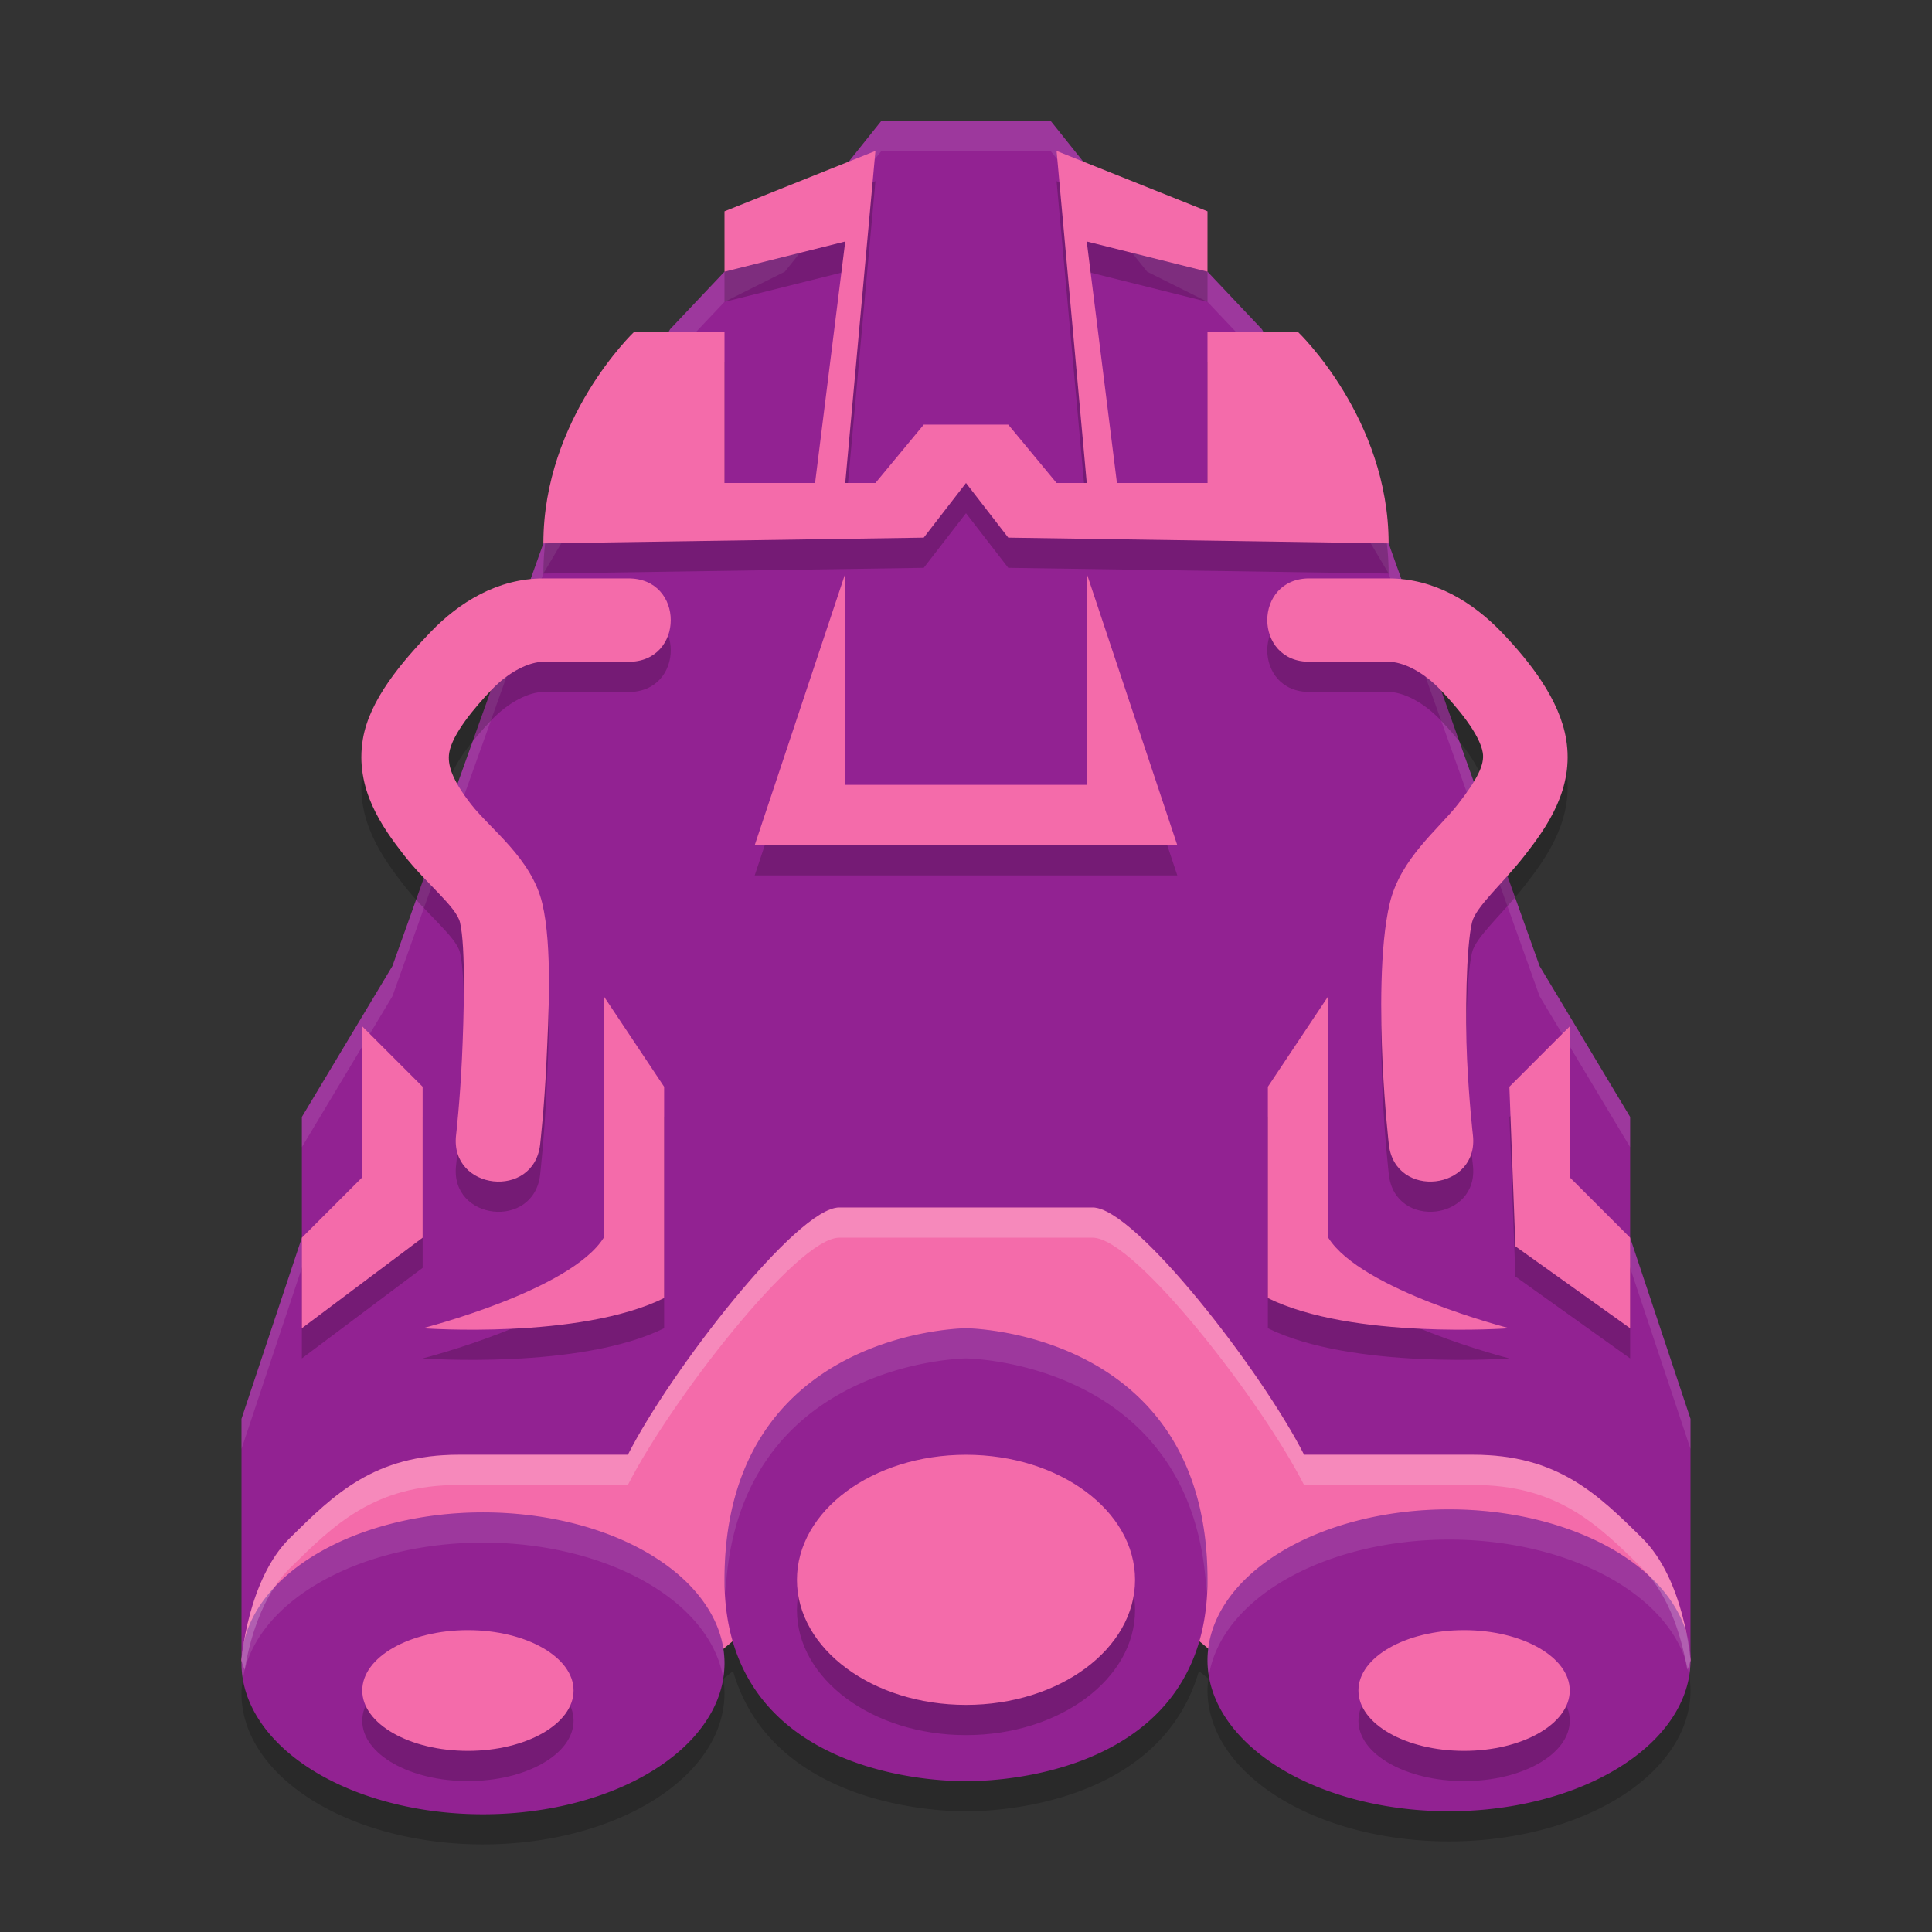<svg width="64" height="64" version="1.1" xmlns="http://www.w3.org/2000/svg"><rect width="100%" height="100%" fill="#333333" stroke="none"/><defs>
<linearGradient id="ucPurpleBlue" x1="0%" y1="0%" x2="100%" y2="100%">
  <stop offset="0%" style="stop-color:#B794F4;stop-opacity:1"/>
  <stop offset="100%" style="stop-color:#4299E1;stop-opacity:1"/>
</linearGradient>
</defs>
 <path d="m27.801 41c-1.4 0-5.6 5.43-7 8.191h-5.602c-2.8 0-4.124 1.306-5.6 2.762-0.946 0.933-1.322 2.405-1.48 3.293a8 5 0 0 0-0.014 0.062c-0.018 0.104-0.045 0.211-0.057 0.293a8 5 0 0 0-0.039 0.314c-0.001 0.012-0.01 0.084-0.01 0.084s0.004 0.019 0.004 0.021a8 5 0 0 0-0.004 0.078 8 5 0 0 0 8 5 8 5 0 0 0 8-5 8 5 0 0 0-0.037-0.486c0.105-0.086 0.23-0.181 0.32-0.258 1.397 4.821 7.717 4.645 7.717 4.645s6.32 0.176 7.717-4.645c0.088 0.074 0.209 0.167 0.311 0.25a8 5 0 0 0-0.027 0.395 8 5 0 0 0 8 5 8 5 0 0 0 8-5 8 5 0 0 0-0.178-1.033c-0.188-0.902-0.567-2.171-1.422-3.014-1.476-1.456-2.8-2.762-5.6-2.762h-5.602c-1.4-2.762-5.6-8.191-7-8.191h-8.398z" style="opacity:.2"/>
 <path d="M 29.2,4 26,8 24,9 22.2,10.905 18,18 13,32 10,37 v 4 l -2,6 v 8 L 19.4,53.714 32,43 44.6,53.714 56,55 V 47 L 54,41 V 37 L 51,32 46,18 41.8,10.905 40,9 38,8 34.8,4 Z" style="fill:#922292"/>
 <path d="m29.199 4-3.199 4-2 1-1.801 1.904-4.199 7.096-5 14-3 5v1l3-5 5-14 4.199-7.096 1.801-1.904 2-1 3.199-4h5.602l3.199 4 2 1 1.801 1.904 4.199 7.096 5 14 3 5v-1l-3-5-5-14-4.199-7.096-1.801-1.904-2-1-3.199-4h-5.602zm-19.199 37-2 6v1l2-6v-1zm44 0v1l2 6v-1l-2-6z" style="fill:#ffffff;opacity:.1"/>
 <path d="m27.8 40c-1.4 0-5.6 5.429-7 8.19h-5.6c-2.8 0-4.124 1.306-5.6 2.762-1.4 1.381-1.6 4.048-1.6 4.048s0.2 2.857 8.6 2.857c4.2 0 8.4-4.143 8.4-4.143h14s4.2 4.143 8.4 4.143c8.4 0 8.6-2.857 8.6-2.857s-0.2-2.667-1.6-4.048c-1.476-1.456-2.8-2.762-5.6-2.762h-5.6c-1.4-2.762-5.6-8.19-7-8.19z" style="fill:#f46baa"/>
 <path d="m32 44s-8 0.048-8 8.334c0 6.905 8 6.666 8 6.666s8 0.239 8-6.666c0-8.286-8-8.334-8-8.334zm16 6a8 5 0 0 0-8 5 8 5 0 0 0 8 5 8 5 0 0 0 8-5 8 5 0 0 0-8-5zm-32 0.1a8 5 0 0 0-8 5 8 5 0 0 0 8 5 8 5 0 0 0 8-5 8 5 0 0 0-8-5z" style="fill:#922292"/>
 <path d="m29 6-5 2v2l4-1-1 8h-3v-5h-3s-3 2.857-3 7l12.6-0.19 1.4-1.81 1.4 1.81 12.6 0.19c0-4.143-3-7-3-7h-3v5h-3l-1-8 4 1v-2l-5-2 1 11h-1l-1.6-1.933h-2.8l-1.6 1.933h-1zm-11 14.161c-1.519 0-2.793 0.793-3.741 1.78-0.947 0.987-2.024 2.24-2.24 3.552-0.27 1.639 0.641 2.905 1.364 3.835 0.724 0.931 1.73 1.706 1.855 2.228 0.194 0.811 0.129 3.132 0.064 4.528-0.065 1.396-0.194 2.519-0.194 2.519-0.212 1.831 2.572 2.144 2.784 0.313 0 0 0.138-1.209 0.208-2.705 0.069-1.496 0.204-3.862-0.138-5.291-0.355-1.482-1.715-2.452-2.355-3.274-0.64-0.822-0.79-1.317-0.726-1.71 0.101-0.615 0.834-1.493 1.413-2.096 0.578-0.603 1.246-0.917 1.706-0.917h2.8c1.893 0.026 1.893-2.788 0-2.762zm10-0.161-3 9h14l-3-9v7h-8zm15.4 0.16c-1.893-0.026-1.893 2.788 0 2.762l2.6 4.28e-4c0.461 7.6e-5 1.128 0.314 1.706 0.917 0.578 0.603 1.312 1.481 1.413 2.096 0.065 0.393-0.186 0.888-0.826 1.71-0.64 0.822-1.9 1.792-2.255 3.274-0.342 1.429-0.307 3.795-0.238 5.291 0.069 1.496 0.208 2.705 0.208 2.705 0.211 1.831 2.995 1.518 2.784-0.313 0 0-0.129-1.123-0.194-2.519-0.065-1.396-0.03-3.716 0.164-4.528 0.125-0.522 1.031-1.297 1.755-2.228 0.724-0.931 1.634-2.196 1.364-3.835-0.216-1.312-1.193-2.566-2.14-3.552-0.947-0.987-2.221-1.78-3.741-1.78zm-23.4 13.84v8c-1.097 1.751-6 3-6 3s5.2 0.381 8-1v-7zm24 0-2 3v7c2.8 1.381 8 1 8 1s-4.903-1.249-6-3zm-32 1v5l-2 2v3l4-3v-5zm40 0-2 2 0.2 5.286 3.8 2.714v-3l-2-2z" style="opacity:.2"/>
 <path d="m29 5-5 2v2l4-1-1 8h-3v-5h-3s-3 2.857-3 7l12.6-0.19 1.4-1.81 1.4 1.81 12.6 0.19c0-4.143-3-7-3-7h-3v5h-3l-1-8 4 1v-2l-5-2 1 11h-1l-1.6-1.933h-2.8l-1.6 1.933h-1zm-11 14.161c-1.519 0-2.793 0.793-3.741 1.78-0.947 0.987-2.024 2.24-2.24 3.552-0.27 1.639 0.641 2.905 1.364 3.835 0.724 0.931 1.73 1.706 1.855 2.228 0.194 0.811 0.129 3.132 0.064 4.528-0.065 1.396-0.194 2.519-0.194 2.519-0.212 1.831 2.572 2.144 2.784 0.313 0 0 0.138-1.209 0.208-2.705 0.069-1.496 0.204-3.862-0.138-5.291-0.355-1.482-1.715-2.452-2.355-3.274-0.64-0.822-0.79-1.317-0.726-1.71 0.101-0.615 0.834-1.493 1.413-2.096 0.578-0.603 1.246-0.917 1.706-0.917h2.8c1.893 0.026 1.893-2.788 0-2.762zm10-0.161-3 9h14l-3-9v7h-8zm15.4 0.16c-1.893-0.026-1.893 2.788 0 2.762l2.6 4.28e-4c0.461 7.6e-5 1.128 0.314 1.706 0.917 0.578 0.603 1.312 1.481 1.413 2.096 0.065 0.393-0.186 0.888-0.826 1.71-0.64 0.822-1.9 1.792-2.255 3.274-0.342 1.429-0.307 3.795-0.238 5.291 0.069 1.496 0.208 2.705 0.208 2.705 0.211 1.831 2.995 1.518 2.784-0.313 0 0-0.129-1.123-0.194-2.519-0.065-1.396-0.03-3.716 0.164-4.528 0.125-0.522 1.031-1.297 1.755-2.228 0.724-0.931 1.634-2.196 1.364-3.835-0.216-1.312-1.193-2.566-2.14-3.552-0.947-0.987-2.221-1.78-3.741-1.78zm-23.4 13.84v8c-1.097 1.751-6 3-6 3s5.2 0.381 8-1v-7zm24 0-2 3v7c2.8 1.381 8 1 8 1s-4.903-1.249-6-3zm-32 1v5l-2 2v3l4-3v-5zm40 0-2 2 0.2 5.286 3.8 2.714v-3l-2-2z" style="fill:#f46baa"/>
 <path d="m32 49.192c-3.093 0-5.6 1.855-5.6 4.143s2.507 4.143 5.6 4.143 5.6-1.855 5.6-4.143-2.507-4.143-5.6-4.143zm16.5 5.809c-1.933 0-3.5 0.895-3.5 2s1.567 2 3.5 2 3.5-0.895 3.5-2-1.567-2-3.5-2zm-33 0c-1.933 0-3.5 0.895-3.5 2s1.567 2 3.5 2 3.5-0.895 3.5-2-1.567-2-3.5-2z" style="opacity:.2"/>
 <path d="m32 48.191c-3.093 0-5.6 1.855-5.6 4.143s2.507 4.143 5.6 4.143 5.6-1.855 5.6-4.143-2.507-4.143-5.6-4.143zm16.5 5.809c-1.933 0-3.5 0.895-3.5 2s1.567 2 3.5 2 3.5-0.895 3.5-2-1.567-2-3.5-2zm-33 0c-1.933 0-3.5 0.895-3.5 2s1.567 2 3.5 2 3.5-0.895 3.5-2-1.567-2-3.5-2z" style="fill:#f46baa"/>
 <path d="m27.801 40c-1.4 0-5.6 5.43-7 8.191h-5.602c-2.8 0-4.124 1.306-5.6 2.762-1.4 1.381-1.6 4.047-1.6 4.047s0.028 0.133 0.105 0.312c0.151-0.878 0.526-2.404 1.494-3.359 1.476-1.456 2.8-2.762 5.6-2.762h5.602c1.4-2.762 5.6-8.191 7-8.191h8.398c1.4 0 5.6 5.43 7 8.191h5.602c2.8 0 4.124 1.306 5.6 2.762 0.968 0.955 1.343 2.482 1.494 3.359 0.078-0.18 0.105-0.312 0.105-0.312s-0.2-2.666-1.6-4.047c-1.476-1.456-2.8-2.762-5.6-2.762h-5.602c-1.4-2.762-5.6-8.191-7-8.191h-8.398z" style="fill:#ffffff;opacity:.2"/>
 <path d="m32 44s-8 0.048-8 8.334c0 0.161 0.025 0.3 0.033 0.453 0.357-7.719 7.967-7.787 7.967-7.787s7.609 0.068 7.967 7.787c0.009-0.154 0.033-0.292 0.033-0.453 0-8.286-8-8.334-8-8.334zm16 6a8 5 0 0 0-8 5 8 5 0 0 0 0.045 0.521 8 5 0 0 1 7.955-4.521 8 5 0 0 1 7.955 4.48 8 5 0 0 0 0.045-0.48 8 5 0 0 0-8-5zm-32 0.1a8 5 0 0 0-8 5 8 5 0 0 0 0.045 0.521 8 5 0 0 1 7.955-4.521 8 5 0 0 1 7.955 4.48 8 5 0 0 0 0.045-0.48 8 5 0 0 0-8-5z" style="fill:#ffffff;opacity:.1"/>
</svg>
